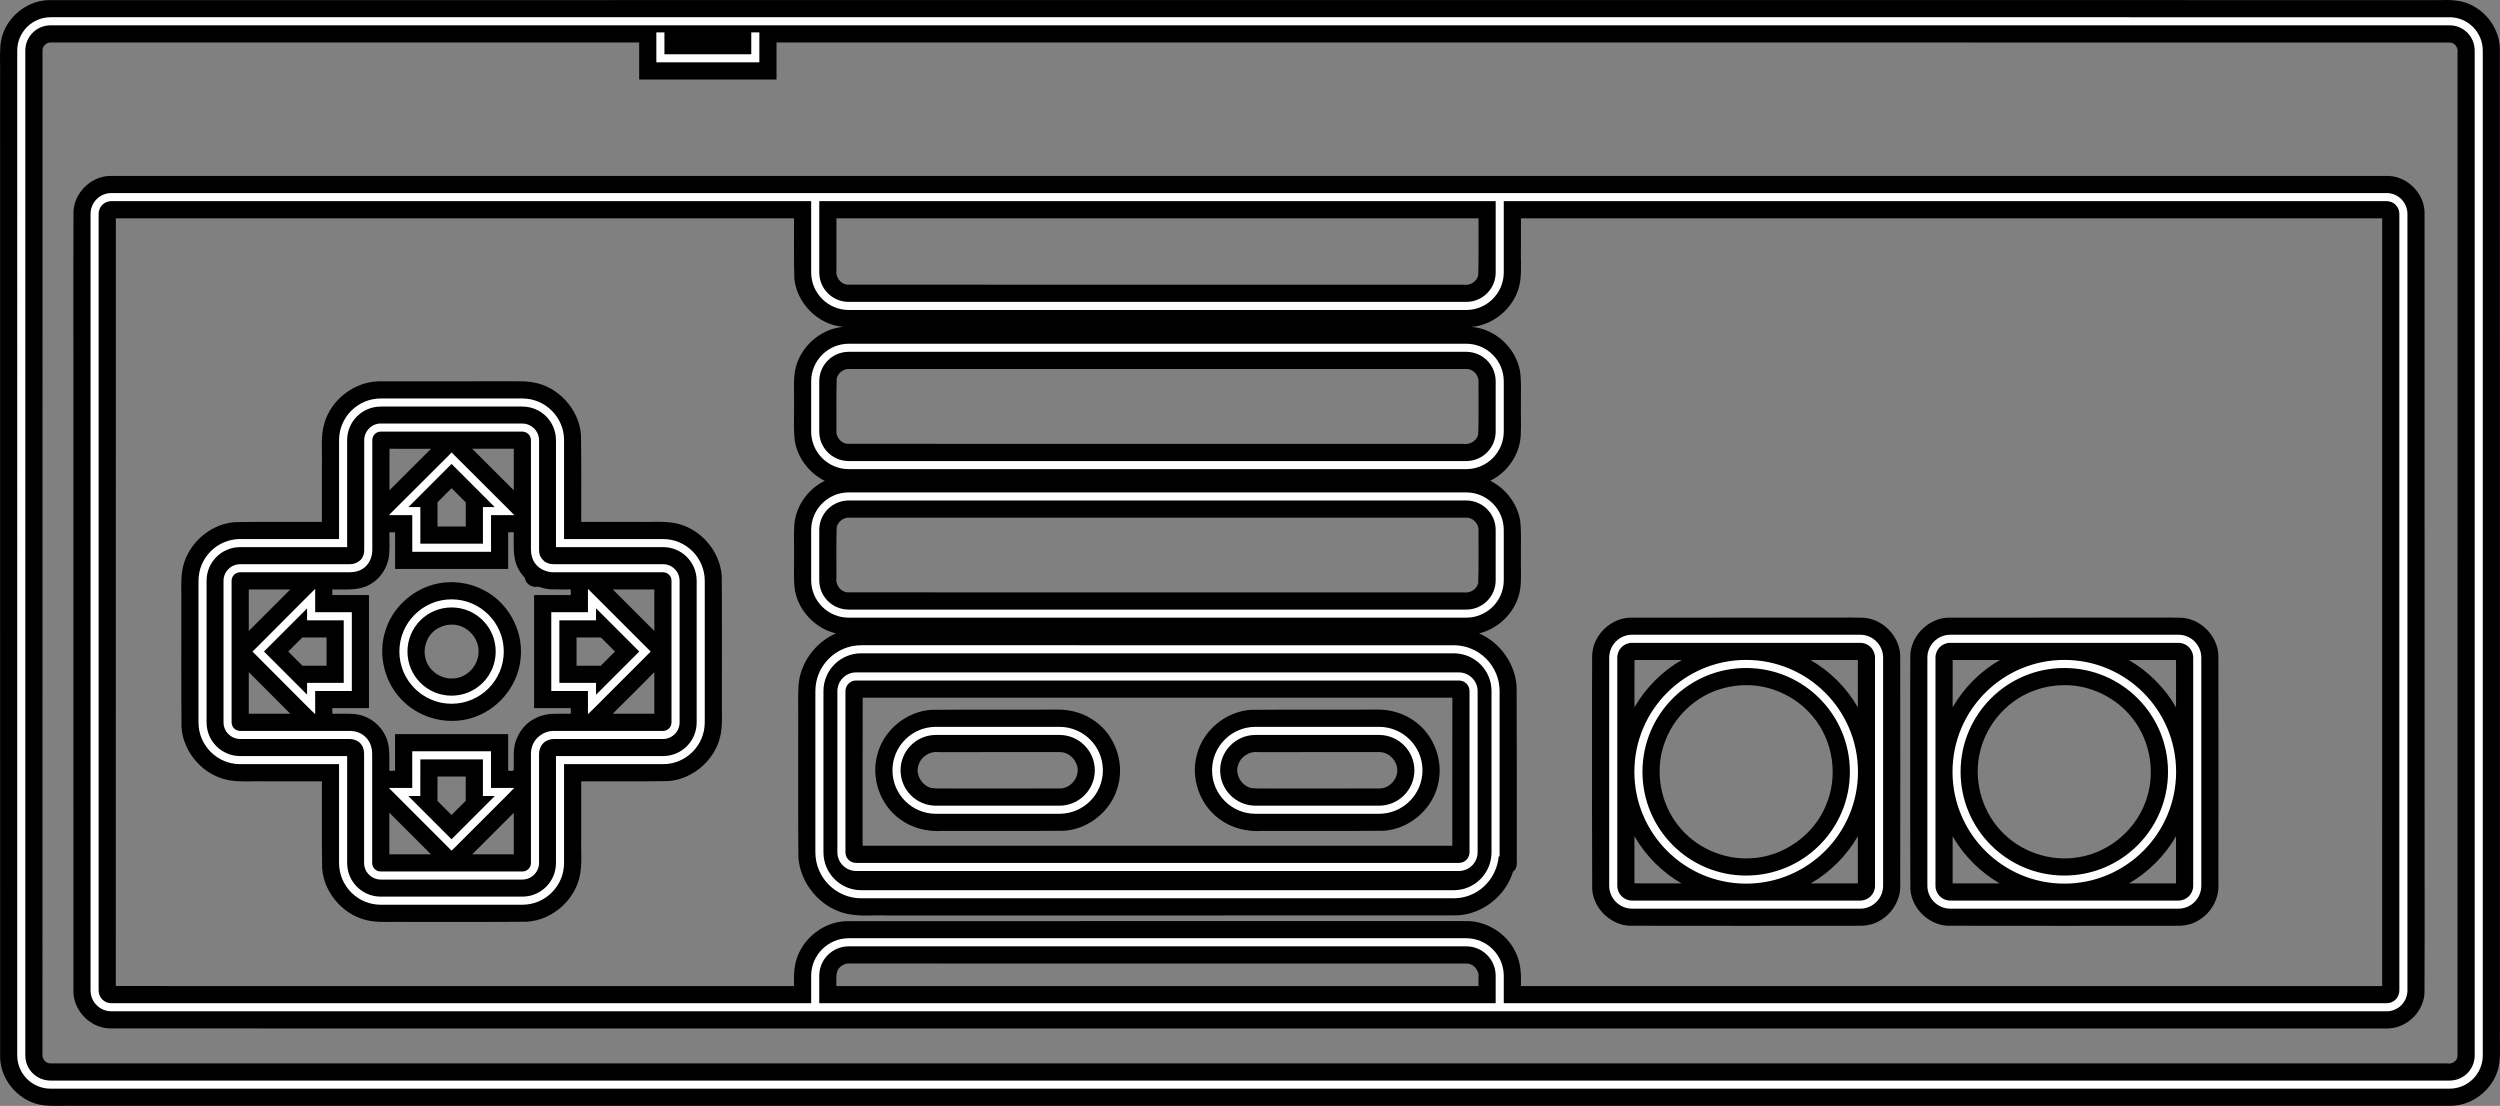 <?xml version="1.0" encoding="UTF-8" standalone="no"?>
<!-- Generator: Adobe Illustrator 13.0.0, SVG Export Plug-In . SVG Version: 6.00 Build 14948)  -->

<svg
   version="1.2"
   id="Layer_3"
   x="0px"
   y="0px"
   width="582.801"
   height="257.806"
   viewBox="0 0 582.801 257.806"
   xml:space="preserve"
   sodipodi:docname="controller.svg"
   inkscape:version="1.1.2 (0a00cf5339, 2022-02-04)"
   xmlns:inkscape="http://www.inkscape.org/namespaces/inkscape"
   xmlns:sodipodi="http://sodipodi.sourceforge.net/DTD/sodipodi-0.dtd"
   xmlns="http://www.w3.org/2000/svg"
   xmlns:svg="http://www.w3.org/2000/svg"
   xmlns:rdf="http://www.w3.org/1999/02/22-rdf-syntax-ns#"
   xmlns:cc="http://creativecommons.org/ns#"
   xmlns:dc="http://purl.org/dc/elements/1.1/"
   xmlns:ns="&amp;ns_sfw;"><rect x="0" y="0" width="582.801" height="257.806" fill="#808080" stroke="none"/><defs
   id="defs30">
	
	
</defs><sodipodi:namedview
   id="namedview28"
   pagecolor="#ffffff"
   bordercolor="#666666"
   borderopacity="1.0"
   inkscape:pageshadow="2"
   inkscape:pageopacity="0.0"
   inkscape:pagecheckerboard="0"
   showgrid="false"
   fit-margin-top="0"
   fit-margin-left="0"
   fit-margin-right="0"
   fit-margin-bottom="0"
   inkscape:zoom="1.0263804"
   inkscape:cx="148.58039"
   inkscape:cy="147.6061"
   inkscape:window-width="1920"
   inkscape:window-height="996"
   inkscape:window-x="0"
   inkscape:window-y="0"
   inkscape:window-maximized="1"
   inkscape:current-layer="Layer_3" />
<path
   id="path868"
   style="fill:#000000"
   d="m 568.299,0.026 c -57.255,-0.022 -114.511,-0.003 -171.766,-0.009 -128.408,0.005 -256.816,-0.006 -385.224,0.009 C 5.685,0.151 0.564,4.884 0.107,10.51 c -0.222,2.455 -0.017,4.924 -0.091,7.386 0.002,76.224 -0.007,152.449 0.014,228.673 0.141,5.524 4.739,10.54 10.247,11.108 2.498,0.258 5.014,0.034 7.519,0.112 184.549,-8.8e-4 369.099,0.003 553.648,-0.009 5.497,-0.08 10.558,-4.572 11.205,-10.048 0.301,-2.486 0.05,-4.997 0.137,-7.494 -3.7e-4,-76.324 0.009,-152.648 -0.014,-228.971 -0.136,-5.564 -4.783,-10.648 -10.351,-11.149 -1.367,-0.172 -2.748,-0.112 -4.122,-0.093 z M 12.068,9.901 c 45.646,0.005 91.292,6.51e-4 136.938,0.002 0,2.878 0,5.755 0,8.633 10.672,0 21.344,0 32.016,0 0,-2.878 0,-5.755 0,-8.633 130.045,-0.001 260.09,8.98e-4 390.135,0.006 1.196,0.042 1.953,1.331 1.744,2.438 0.004,77.952 8.9e-4,155.904 -0.008,233.857 -0.06,1.178 -1.316,1.901 -2.407,1.701 -186.271,-0.004 -372.541,0.003 -558.812,-0.008 -1.196,-0.025 -1.984,-1.293 -1.773,-2.409 -0.001,-77.938 8.62e-4,-155.877 0.006,-233.815 0.034,-1.06 1.127,-1.914 2.162,-1.771 z M 450.793,41.007 c -141.736,0.004 -283.472,-0.005 -425.208,0.007 -4.587,0.087 -8.66,4.313 -8.451,8.92 -0.064,7.878 -0.008,15.757 -0.027,23.636 0.005,52.635 -0.011,105.271 0.018,157.906 0.205,4.547 4.439,8.512 9.014,8.263 45.667,0.04 91.334,0.005 137.001,0.016 131.202,-0.004 262.405,0.006 393.607,-0.007 4.586,-0.089 8.659,-4.315 8.451,-8.922 0.064,-7.844 0.008,-15.689 0.027,-23.534 -0.005,-52.67 0.011,-105.34 -0.018,-158.01 -0.208,-4.548 -4.442,-8.503 -9.016,-8.264 -35.133,-0.012 -70.266,-0.016 -105.398,-0.012 z m -265.689,9.885 c 0.03,4.696 -0.084,9.398 0.08,14.09 0.578,5.69 5.445,10.632 11.158,11.18 0.581,0.044 -0.55,0.086 -0.804,0.175 -5.297,0.937 -9.747,5.542 -10.318,10.922 -0.267,2.535 -0.042,5.088 -0.114,7.632 0.046,2.686 -0.164,5.396 0.203,8.064 0.714,3.913 3.399,7.378 6.959,9.131 -4.053,1.959 -6.943,6.166 -7.126,10.688 -0.116,2.422 0.01,4.849 -0.034,7.273 0.036,2.533 -0.158,5.09 0.211,7.604 0.863,4.821 4.849,8.932 9.564,10.002 -4.837,2.097 -8.401,6.938 -8.736,12.229 -0.165,3.006 -0.018,6.021 -0.069,9.031 0.015,10.298 -0.04,20.598 0.042,30.895 0.388,6.166 5.105,11.763 11.125,13.172 3.124,0.744 6.357,0.313 9.533,0.431 44.28,-0.003 88.562,0.013 132.842,-0.02 5.927,-0.209 11.382,-4.527 13.091,-10.183 0.892,-0.624 0.963,-1.793 0.879,-2.785 -0.013,-13.444 0.036,-26.889 -0.036,-40.332 -0.31,-5.343 -3.855,-10.325 -8.759,-12.441 4.972,-1.174 9.057,-5.56 9.637,-10.672 0.284,-2.494 0.046,-5.009 0.123,-7.512 -0.052,-2.752 0.169,-5.528 -0.203,-8.263 -0.715,-3.913 -3.399,-7.381 -6.961,-9.131 4.054,-1.957 6.944,-6.166 7.128,-10.688 0.116,-2.422 -0.01,-4.849 0.034,-7.273 -0.037,-2.534 0.158,-5.093 -0.211,-7.607 -0.976,-5.411 -5.813,-9.911 -11.332,-10.291 5.602,-0.453 10.576,-5.053 11.373,-10.633 0.372,-2.605 0.084,-5.244 0.178,-7.864 0,-2.274 0,-4.547 0,-6.821 66.926,-0.001 133.853,8.95e-4 200.779,0.006 10e-4,59.657 -8.1e-4,119.314 -0.006,178.971 -66.925,0 -133.85,0 -200.775,0 0.094,-2.705 -0.019,-5.522 -1.283,-7.979 -2.15,-4.493 -7.11,-7.451 -12.089,-7.168 -47.989,0.003 -95.978,-0.014 -143.966,0.018 -5.777,0.184 -11.049,4.829 -11.922,10.55 -0.25,1.512 -0.222,3.051 -0.192,4.578 -52.704,0.001 -105.409,-9e-4 -158.113,-0.006 -0.001,-59.657 8.19e-4,-119.314 0.006,-178.971 52.702,0 105.404,0 158.105,0 z m 159.572,0 c -0.021,4.408 0.056,8.821 -0.059,13.225 -0.296,1.503 -1.883,2.479 -3.364,2.262 -47.902,-0.002 -95.806,0.013 -143.708,-0.019 -1.638,-0.121 -2.801,-1.823 -2.557,-3.402 0,-4.022 0,-8.043 0,-12.065 49.896,0 99.792,0 149.688,0 z m -146.533,35.125 c 47.986,0.01 95.972,-0.01 143.957,0.01 1.597,0.138 2.803,1.75 2.57,3.322 -0.031,3.975 0.081,7.958 -0.068,11.928 -0.33,1.52 -1.964,2.438 -3.452,2.203 -47.868,-0.002 -95.737,0.013 -143.604,-0.019 -1.636,-0.121 -2.805,-1.82 -2.558,-3.4 0.032,-3.938 -0.072,-7.883 0.064,-11.817 0.297,-1.365 1.705,-2.373 3.092,-2.227 z m -78.127,2.867 c -10.617,0.031 -21.236,-0.011 -31.854,0.016 -5.659,0.184 -10.929,4.265 -12.523,9.699 -0.958,3.152 -0.48,6.48 -0.596,9.718 0,4.449 0,8.898 0,13.347 -6.795,0.026 -13.594,-0.069 -20.387,0.061 -6.016,0.505 -11.343,5.456 -12.192,11.45 -0.392,2.72 -0.094,5.475 -0.191,8.211 0.016,9.371 -0.043,18.743 0.043,28.113 0.381,6.048 5.274,11.478 11.272,12.422 2.781,0.444 5.606,0.12 8.407,0.222 4.349,0 8.698,0 13.048,0 0.026,6.796 -0.069,13.595 0.061,20.389 0.503,5.954 5.353,11.231 11.267,12.164 2.778,0.436 5.598,0.119 8.395,0.219 9.359,-0.016 18.72,0.042 28.078,-0.042 6.017,-0.379 11.426,-5.216 12.411,-11.175 0.467,-2.812 0.135,-5.673 0.238,-8.507 1e-5,-4.35 0,-8.7 0,-13.05 6.804,-0.026 13.612,0.069 20.414,-0.06 5.982,-0.502 11.288,-5.397 12.178,-11.35 0.418,-2.751 0.108,-5.541 0.207,-8.31 -0.018,-9.371 0.047,-18.743 -0.043,-28.113 -0.381,-6.015 -5.219,-11.421 -11.176,-12.407 -2.811,-0.471 -5.672,-0.135 -8.505,-0.239 -4.358,0 -8.715,0 -13.073,0 -0.017,-6.749 0.054,-13.501 -0.053,-20.248 -0.439,-6.069 -5.422,-11.473 -11.46,-12.328 -1.31,-0.211 -2.642,-0.217 -3.966,-0.2 z M 100.494,104.618 c -3.22,3.241 -6.477,6.443 -9.701,9.68 6.51e-4,-3.227 0.001,-6.454 0.002,-9.682 3.23,0.002 6.485,-0.006 9.699,0.002 z m 19.279,-0.004 c -1e-5,3.227 0,6.453 0,9.68 -3.225,-3.236 -6.466,-6.454 -9.701,-9.68 3.234,0 6.467,0 9.701,0 z m -11.193,12.504 c 0,1.876 0,3.753 0,5.629 -2.196,0 -4.392,0 -6.588,0 0,-1.886 1e-5,-3.772 0,-5.658 1.093,-1.093 2.186,-2.186 3.279,-3.279 1.103,1.103 2.206,2.206 3.309,3.309 z m 89.562,3.555 c 47.982,0.008 95.965,-0.007 143.947,0.008 1.602,0.134 2.813,1.748 2.58,3.324 -0.03,3.969 0.075,7.945 -0.064,11.911 -0.319,1.478 -1.898,2.401 -3.355,2.189 -47.904,-0.002 -95.809,0.012 -143.712,-0.018 -1.628,-0.116 -2.803,-1.795 -2.552,-3.372 0.035,-3.941 -0.08,-7.89 0.07,-11.827 0.294,-1.36 1.707,-2.36 3.086,-2.215 z m -106.035,3.414 c 0,2.848 0,5.697 0,8.545 8.786,0 17.573,0 26.359,0 0,-2.848 0,-5.697 0,-8.545 0.483,0.12 1.568,-0.356 1.308,0.5 0.029,2.676 -0.283,5.54 1.049,7.983 0.393,0.8 0.966,1.507 1.545,2.164 0.174,1.429 1.73,2.365 3.092,2.025 1.09,0.308 2.18,0.676 3.334,0.623 1.421,0.056 2.844,0.034 4.265,0.025 -0.12,0.485 0.356,1.566 -0.5,1.314 -2.682,0 -5.365,0 -8.047,0 0,8.786 0,17.572 0,26.357 2.849,0 5.698,0 8.547,0 -0.12,0.485 0.356,1.573 -0.5,1.316 -2.529,0.044 -5.231,-0.296 -7.545,0.961 -2.03,0.868 -3.58,2.606 -4.453,4.61 -1.133,2.361 -0.71,5.03 -0.789,7.554 -0.071,0.215 -1.452,0.405 -1.311,-0.137 0,-2.748 0,-5.495 0,-8.243 -8.787,1e-5 -17.574,0 -26.361,0 0,2.848 0,5.695 0,8.543 -0.493,-0.121 -1.59,0.356 -1.341,-0.5 -0.036,-2.684 0.298,-5.567 -1.091,-7.998 -1.479,-2.843 -4.552,-4.746 -7.763,-4.765 -1.477,-0.099 -2.957,0.014 -4.435,-0.02 0.12,-0.486 -0.356,-1.568 0.5,-1.318 2.682,0 5.363,0 8.045,0 0,-8.786 0,-17.573 0,-26.359 -2.848,0 -5.697,0 -8.545,0 0.12,-0.484 -0.356,-1.571 0.5,-1.311 2.696,-0.04 5.586,0.299 8.049,-1.044 2.805,-1.449 4.641,-4.466 4.738,-7.61 0.118,-1.555 -0.032,-3.113 0.031,-4.67 0.439,0 0.878,0 1.316,0 z M 104.541,135.735 c -6.524,0.213 -12.621,4.828 -14.613,11.043 -1.997,5.804 -0.286,12.666 4.217,16.842 4.348,4.192 11.139,5.601 16.783,3.421 5.842,-2.136 10.155,-7.893 10.487,-14.115 0.449,-6.193 -3.035,-12.469 -8.563,-15.315 -2.538,-1.35 -5.437,-2.006 -8.31,-1.877 z m -37.352,2.16 c -3.062,3.071 -6.111,6.154 -9.195,9.203 0,-3.229 0,-6.457 0,-9.686 3.227,-6.5e-4 6.453,-0.001 9.68,-0.002 -0.161,0.161 -0.323,0.323 -0.484,0.484 z m 85.352,-0.484 c 0.005,3.227 -0.006,6.454 0,9.682 -3.227,-3.227 -6.454,-6.454 -9.682,-9.682 3.227,0 6.454,0 9.682,0 z m 276.572,6.568 c -16.402,-0.01 -32.805,-0.017 -49.207,0.006 -4.672,0.201 -8.807,4.42 -8.743,9.129 -0.062,5.862 -0.008,11.726 -0.028,17.59 0.013,12.201 -0.034,24.404 0.04,36.604 0.311,4.739 4.78,8.779 9.544,8.503 17.301,0.029 34.602,0.029 51.902,0.005 1.831,0.073 3.723,-0.122 5.342,-1.048 3.185,-1.655 5.28,-5.225 5.015,-8.828 0.015,-17.737 0.029,-35.475 -0.003,-53.211 -0.205,-4.668 -4.423,-8.795 -9.127,-8.731 -1.578,-0.055 -3.158,-0.031 -4.736,-0.019 z m 74.176,0 c -16.403,-0.01 -32.806,-0.017 -49.209,0.006 -4.673,0.199 -8.81,4.419 -8.745,9.129 -0.062,5.862 -0.008,11.726 -0.028,17.59 0.013,12.201 -0.034,24.404 0.04,36.604 0.31,4.74 4.782,8.779 9.546,8.503 17.301,0.029 34.603,0.029 51.904,0.005 1.832,0.074 3.722,-0.123 5.342,-1.048 3.185,-1.655 5.28,-5.225 5.015,-8.828 0.015,-17.737 0.029,-35.475 -0.003,-53.211 -0.205,-4.668 -4.423,-8.795 -9.127,-8.731 -1.578,-0.055 -3.158,-0.031 -4.736,-0.019 z m -397.631,1.643 c 3.15,0.098 5.893,2.987 5.904,6.088 0.14,3.239 -2.577,6.32 -5.844,6.448 -2.975,0.244 -5.959,-1.877 -6.566,-4.825 -0.64,-2.697 0.659,-5.741 3.169,-6.991 1.019,-0.54 2.185,-0.792 3.337,-0.72 z m 33.904,2.977 c 0.747,-0.17 1.063,0.69 1.582,1.064 0.741,0.741 1.483,1.482 2.224,2.223 -1.104,1.103 -2.207,2.206 -3.311,3.309 -1.886,0 -3.772,0 -5.658,0 0,-2.195 0,-4.391 0,-6.586 1.721,-0.011 3.442,0.021 5.162,-0.01 z m -67.977,0.008 c 1.515,0 3.03,0 4.545,0 0,2.195 0,4.391 0,6.586 -1.876,0 -3.753,0 -5.629,0 -1.103,-1.104 -2.206,-2.207 -3.309,-3.311 1.093,-1.092 2.186,-2.184 3.279,-3.275 0.371,0 0.742,0 1.113,0 z m 320.467,5.252 c -4.569,2.616 -8.406,6.477 -11.031,11.037 0.004,-3.679 0.008,-7.358 0.012,-11.037 3.673,0 7.346,-1e-5 11.02,0 z m 41.053,0 c 0,3.682 0,7.363 0,11.045 -2.618,-4.572 -6.475,-8.417 -11.039,-11.045 3.68,-1e-5 7.359,0 11.039,0 z m 33.133,0 c -4.57,2.615 -8.408,6.471 -11.041,11.027 0.004,-3.676 0.008,-7.352 0.012,-11.027 3.676,0 7.353,-1e-5 11.029,0 z m 41.041,0 c 0,3.684 0,7.367 0,11.051 -2.609,-4.577 -6.47,-8.417 -11.029,-11.051 3.676,0 7.353,-1e-5 11.029,0 z m -448.248,3.861 c 2.883,2.893 5.759,5.793 8.654,8.674 -3.23,-6.5e-4 -6.461,-0.001 -9.691,-0.002 0,-3.236 0,-6.473 0,-9.709 0.346,0.346 0.691,0.691 1.037,1.037 z m 93.508,8.672 c -3.234,6.5e-4 -6.467,10e-4 -9.701,0.002 3.245,-3.222 6.485,-6.45 9.701,-9.701 0,3.233 0,6.466 0,9.699 z m 254.521,-6.668 c 5.475,-0.041 10.892,2.333 14.652,6.297 0.142,0.146 0.619,0.667 0.871,0.982 4.774,5.63 6.011,13.976 3.078,20.747 -2.847,6.97 -9.903,11.97 -17.426,12.329 -6.453,0.408 -13.009,-2.505 -16.99,-7.609 -4.208,-5.272 -5.512,-12.705 -3.284,-19.081 2.1,-6.212 7.375,-11.267 13.735,-12.944 1.744,-0.482 3.554,-0.722 5.363,-0.722 z m 74.197,0 c 5.268,-0.04 10.48,2.163 14.213,5.863 0.249,0.264 0.613,0.617 0.987,1.063 4.518,5.1 6.077,12.56 4.111,19.067 -2.081,7.193 -8.494,12.908 -15.892,14.102 -6.685,1.197 -13.887,-1.272 -18.407,-6.348 -4.47,-4.888 -6.275,-12.047 -4.623,-18.466 1.618,-6.543 6.706,-12.116 13.125,-14.219 2.083,-0.708 4.285,-1.062 6.485,-1.062 z m -142.682,2.914 c 0.004,11.507 10e-4,23.014 -0.01,34.521 -45.824,0.001 -91.648,-7.8e-4 -137.473,-0.006 0.003,-11.505 -0.014,-23.01 0.016,-34.516 45.822,0 91.645,0 137.467,0 z m -92.057,2.783 c -9.773,0.06 -19.549,-0.031 -29.321,0.054 -5.863,0.322 -11.219,4.735 -12.667,10.426 -1.534,5.464 0.641,11.739 5.26,15.05 2.817,2.117 6.425,2.975 9.911,2.757 9.458,-0.018 18.919,0.047 28.376,-0.043 5.907,-0.376 11.261,-4.901 12.613,-10.666 1.405,-5.406 -0.775,-11.539 -5.322,-14.801 -2.53,-1.883 -5.708,-2.822 -8.85,-2.778 z m 74.502,0 c -9.772,0.06 -19.547,-0.031 -29.319,0.054 -5.863,0.322 -11.219,4.735 -12.667,10.426 -1.533,5.461 0.638,11.735 5.256,15.045 2.815,2.122 6.426,2.98 9.912,2.762 9.459,-0.018 18.92,0.047 28.378,-0.043 5.933,-0.376 11.302,-4.942 12.63,-10.737 1.381,-5.429 -0.849,-11.562 -5.432,-14.799 -2.518,-1.837 -5.652,-2.751 -8.758,-2.709 z m -73.859,9.906 c 2.558,0.054 4.649,2.78 3.937,5.262 -0.479,1.9 -2.351,3.388 -4.341,3.215 -8.152,0.042 -16.306,0.018 -24.459,0.017 -1.697,-0.056 -3.409,0.081 -5.096,-0.103 -2.376,-0.539 -3.956,-3.336 -2.999,-5.622 0.682,-1.834 2.668,-3.013 4.607,-2.765 9.45,-0.001 18.901,-0.003 28.351,-0.004 z m 74.492,0 c 2.588,0.045 4.695,2.833 3.93,5.33 -0.507,1.891 -2.404,3.345 -4.388,3.144 -8.172,0.048 -16.346,0.017 -24.518,0.022 -1.655,-0.057 -3.326,0.08 -4.971,-0.105 -2.375,-0.541 -3.955,-3.336 -2.999,-5.622 0.682,-1.834 2.668,-3.013 4.607,-2.765 9.446,-0.001 18.893,-0.003 28.339,-0.004 z m -213.078,5.697 c 0,1.886 0,3.772 0,5.658 -1.104,1.103 -2.207,2.206 -3.311,3.309 -1.093,-1.093 -2.186,-2.186 -3.279,-3.279 6.5e-4,-1.896 0.001,-3.792 0.002,-5.688 2.196,0 4.392,0 6.588,0 z m -8.098,18.139 c -3.238,0 -6.477,0 -9.715,0 -6.51e-4,-3.238 -0.001,-6.475 -0.002,-9.713 3.239,3.238 6.478,6.475 9.717,9.713 z m 19.295,0.004 c -3.229,-0.002 -6.457,-0.004 -9.686,-0.002 3.241,-3.215 6.449,-6.464 9.686,-9.684 0,3.229 -1e-5,6.457 0,9.686 z m 261.381,-4.006 c 2.603,4.452 6.384,8.195 10.842,10.783 -3.658,-0.005 -7.316,-0.009 -10.975,-0.014 0,-3.667 0,-7.335 0,-11.002 0.044,0.077 0.088,0.155 0.133,0.232 z m 74.207,0.057 c 2.606,4.429 6.379,8.153 10.824,10.727 -3.663,-0.005 -7.326,-0.009 -10.988,-0.014 0,-3.666 0,-7.332 0,-10.998 0.055,0.095 0.109,0.19 0.164,0.285 z m -22.256,10.725 c -3.666,0 -7.332,0 -10.998,0 4.552,-2.616 8.377,-6.462 10.998,-11.008 0,3.669 0,7.339 0,11.008 z m 74.174,0 c -3.661,0 -7.322,0 -10.982,0 4.546,-2.617 8.365,-6.462 10.982,-11.006 0,3.669 0,7.337 0,11.006 z m -309.133,18.668 c 47.981,0.004 95.962,-0.008 143.943,0.006 1.599,0.132 2.815,1.747 2.58,3.322 5.4e-4,0.643 0.001,1.287 0.002,1.93 -49.896,0 -99.792,0 -149.688,0 0.044,-1.227 -0.182,-2.539 0.305,-3.697 0.538,-1.016 1.704,-1.681 2.857,-1.561 z" /><path
   id="path3"
   d="m 11.795,4.016 c -4.282,0 -7.779,3.499 -7.779,7.779 V 246.04 c 0,4.282 3.497,7.75 7.779,7.75 H 571.035 c 4.282,0 7.75,-3.468 7.75,-7.75 V 11.796 c 0,-4.281 -3.469,-7.779 -7.752,-7.779 z m 0,1.887 H 571.035 c 3.264,0 5.865,2.631 5.865,5.893 V 246.04 c 0,3.263 -2.602,5.865 -5.865,5.865 H 11.795 c -3.264,0 -5.895,-2.604 -5.895,-5.865 V 11.794 c 10e-4,-3.262 2.632,-5.892 5.895,-5.891 z m 141.211,1.648 v 6.041 0.943 h 0.943 22.129 0.943 V 13.593 7.551 H 175.137 V 12.651 H 154.891 V 7.551 Z M 25.939,45.007 c -2.666,0 -4.832,2.196 -4.832,4.863 V 230.891 c 0,2.665 2.166,4.863 4.832,4.863 H 556.392 c 2.665,0 4.832,-2.198 4.832,-4.863 V 49.87 c 0,-2.667 -2.167,-4.863 -4.832,-4.863 z m 0,1.885 H 189.101 v 16.621 c 0,4.821 3.932,8.752 8.752,8.752 h 143.953 c 4.824,0 8.754,-3.932 8.754,-8.752 V 46.891 h 205.832 c 1.644,0 2.947,1.332 2.947,2.979 V 230.891 c 0,1.646 -1.304,2.977 -2.947,2.977 H 350.558 v -6.395 c 0,-4.821 -3.93,-8.752 -8.754,-8.752 H 197.853 c -4.821,0 -8.752,3.93 -8.752,8.752 v 6.395 H 25.939 c -1.647,0 -2.947,-1.331 -2.947,-2.977 V 49.87 c 0,-1.647 1.301,-2.979 2.947,-2.979 z m 165.049,0 h 157.686 v 16.621 c 0,3.803 -3.063,6.865 -6.867,6.865 H 197.853 c -3.801,0 -6.865,-3.063 -6.865,-6.865 z m 6.865,33.24 c -4.821,0 -8.752,3.931 -8.752,8.752 v 11.73 c 0,4.822 3.931,8.752 8.752,8.752 h 143.951 c 4.824,0 8.754,-3.931 8.754,-8.752 V 88.882 c 0,-4.82 -3.93,-8.75 -8.754,-8.75 z m 0,1.887 h 143.951 c 3.807,0 6.867,3.064 6.867,6.865 v 11.73 c 0,3.803 -3.061,6.865 -6.867,6.865 H 197.853 c -3.802,0 -6.867,-3.062 -6.867,-6.865 V 88.884 c 0,-3.801 3.066,-6.865 6.867,-6.865 z M 88.766,92.891 c -5.361,0.002 -9.721,4.364 -9.723,9.725 v 23.045 H 55.996 c -5.361,10e-4 -9.721,4.364 -9.723,9.725 v 33.033 c 0.002,5.361 4.362,9.721 9.723,9.723 h 23.045 v 23.047 c 0.002,5.361 4.364,9.722 9.725,9.725 h 33.004 c 5.361,-0.002 9.722,-4.363 9.723,-9.725 v -23.047 h 23.074 c 5.362,-0.001 9.723,-4.361 9.725,-9.723 v -33.033 c -0.002,-5.362 -4.364,-9.723 -9.725,-9.725 h -23.072 v -23.045 c 0,-5.358 -4.367,-9.721 -9.723,-9.723 H 88.767 Z m 0,1.887 h 33.004 c 4.344,0.002 7.836,3.495 7.838,7.838 v 23.988 0.941 h 0.943 24.018 c 4.344,0.002 7.836,3.494 7.838,7.838 v 33.033 c -0.002,4.344 -3.495,7.839 -7.838,7.84 h -24.018 -0.943 v 0.941 23.986 c -0.002,4.345 -3.496,7.838 -7.838,7.84 H 88.766 c -4.344,-0.003 -7.835,-3.496 -7.838,-7.84 v -23.986 -0.941 h -0.943 -23.988 c -4.344,-0.002 -7.836,-3.497 -7.838,-7.84 v -33.033 c 10e-4,-4.344 3.496,-7.836 7.838,-7.838 h 23.988 0.941 v -0.941 -23.988 c 0.003,-4.343 3.496,-7.836 7.84,-7.838 z m 0,3.949 c -2.125,0.003 -3.856,1.767 -3.861,3.891 v 25.488 0.061 0.029 c -0.009,0.567 -0.06,1.135 -0.471,1.855 -0.339,0.615 -1.273,1.187 -1.768,1.297 l -0.029,0.029 c -0.449,0.119 -0.822,0.147 -1.238,0.148 H 55.996 c -2.124,0.004 -3.885,1.734 -3.889,3.859 v 33.033 c 0.004,2.125 1.765,3.855 3.889,3.859 h 25.52 0.031 0.059 c 0.733,0 1.775,0.312 2.416,1.031 0.694,0.772 0.857,1.678 0.855,2.445 v 25.432 c 0.004,2.125 1.765,3.86 3.889,3.861 h 33.004 c 2.125,-0.003 3.886,-1.737 3.891,-3.861 v -25.432 c -0.009,-0.884 0.357,-1.878 1,-2.504 0.647,-0.644 1.588,-0.978 2.447,-0.973 h 25.459 c 2.124,-0.004 3.857,-1.736 3.861,-3.861 v -0.027 -33.006 c -0.003,-2.125 -1.737,-3.857 -3.861,-3.859 H 129.107 c -0.583,-0.006 -1.147,-0.066 -1.855,-0.441 -0.585,-0.294 -1.262,-1.154 -1.416,-1.709 v -0.029 c -0.141,-0.452 -0.168,-0.876 -0.168,-1.311 v -25.402 c -0.004,-2.124 -1.768,-3.888 -3.893,-3.889 H 88.771 Z m 0,1.887 h 33.004 c 1.106,0 2.002,0.896 2.004,2.004 v 25.4 0.029 c 0.002,0.541 0.06,1.152 0.266,1.828 0.002,0.008 -0.002,0.02 0,0.029 0.326,1.148 1.158,2.225 2.328,2.828 v 0.029 c 0.006,0.004 0.022,-0.003 0.029,0 1.043,0.542 2.038,0.641 2.711,0.648 h 25.459 c 1.107,0.001 1.973,0.866 1.975,1.975 v 33.006 c -10e-4,1.107 -0.866,2 -1.975,2.002 H 129.107 c -1.341,-0.007 -2.709,0.515 -3.742,1.533 h -0.029 c -1.046,1.029 -1.577,2.441 -1.562,3.83 v 25.432 c -0.002,1.107 -0.898,1.976 -2.004,1.977 H 88.766 c -1.106,-0.001 -2.001,-0.868 -2.004,-1.977 v -25.432 c 0.003,-1.074 -0.242,-2.505 -1.326,-3.713 -1.091,-1.227 -2.615,-1.65 -3.83,-1.65 -0.021,0 -0.055,-0.001 -0.088,0 h -0.031 -25.49 c -1.11,-0.002 -2.002,-0.866 -2.004,-1.975 v -33.033 c 0.002,-1.108 0.897,-1.973 2.004,-1.975 h 25.402 c 0.49,-0.001 1.077,-0.041 1.709,-0.205 0.008,-0.002 0.021,0.002 0.029,0 1.099,-0.254 2.265,-1.001 2.947,-2.24 0.628,-1.098 0.697,-2.127 0.707,-2.771 v -0.027 c -10e-4,-0.074 0,-0.061 0,-0.061 V 102.618 c 0.003,-1.106 0.868,-2.002 1.975,-2.004 z m 16.506,4.857 -0.646,0.678 -12.348,12.316 -1.621,1.621 h 2.27 3.182 v 7.602 0.943 h 0.943 16.473 0.943 v -0.943 -7.602 h 3.152 2.27 l -1.59,-1.621 -12.35,-12.316 z m 0,2.682 10.049,10.049 h -1.797 -0.943 v 0.941 7.604 H 97.992 v -7.604 -0.941 h -0.941 -1.828 z m 92.582,6.635 c -4.821,0 -8.752,3.93 -8.752,8.752 v 11.729 c 0,4.823 3.931,8.723 8.752,8.723 h 143.951 c 4.824,0 8.754,-3.9 8.754,-8.723 v -11.729 c 0,-4.822 -3.93,-8.752 -8.754,-8.752 z m 0,1.887 h 143.951 c 3.807,0 6.867,3.062 6.867,6.865 v 11.729 c 0,3.802 -3.061,6.836 -6.867,6.836 H 197.853 c -3.802,0 -6.867,-3.035 -6.867,-6.836 v -11.729 c 0,-3.803 3.066,-6.865 6.867,-6.865 z m -124.381,20.594 -1.621,1.621 -12.318,12.348 -0.678,0.648 0.678,0.678 12.318,12.348 1.621,1.592 v -2.27 -3.152 h 7.602 0.943 v -0.943 -16.475 -0.941 h -0.943 -7.602 v -3.184 z m 63.588,0 v 2.27 3.184 h -7.604 -0.943 v 0.941 16.475 0.941 h 0.943 7.604 v 3.152 2.271 l 1.621,-1.594 12.348,-12.346 0.648,-0.678 -0.648,-0.648 -12.348,-12.348 z m -31.789,2.451 c -6.709,0 -12.17,5.461 -12.17,12.17 0,6.708 5.462,12.17 12.17,12.17 6.708,0 12.17,-5.462 12.17,-12.17 0,-6.709 -5.462,-12.17 -12.17,-12.17 z m 0,1.889 c 5.689,0 10.285,4.592 10.285,10.281 0,5.688 -4.595,10.285 -10.285,10.285 -5.69,0 -10.283,-4.597 -10.283,-10.285 0.001,-5.689 4.594,-10.281 10.283,-10.281 z m 33.674,0.199 10.08,10.078 -10.08,10.078 v -1.826 -0.943 h -0.941 -7.604 v -14.586 h 7.604 0.941 v -0.943 z m -67.359,0.031 v 1.824 0.943 h 0.941 7.604 v 14.586 h -7.604 -0.941 v 0.943 1.797 L 61.537,151.882 Z m 308.883,6.133 c -2.934,0 -5.332,2.399 -5.332,5.332 v 53.189 c 0,2.936 2.398,5.336 5.332,5.336 h 53.189 c 2.936,0 5.334,-2.4 5.334,-5.336 V 153.303 c 0,-2.933 -2.398,-5.332 -5.334,-5.332 z m 74.174,0 c -2.935,0 -5.334,2.399 -5.334,5.332 v 53.189 c 0,2.936 2.401,5.336 5.334,5.336 h 53.191 c 2.934,0 5.334,-2.4 5.334,-5.336 V 153.303 c 0,-2.933 -2.4,-5.332 -5.334,-5.332 z m -74.174,1.887 h 53.189 c 1.916,0 3.447,1.533 3.447,3.445 v 53.189 c 0,1.916 -1.531,3.449 -3.447,3.449 h -53.189 c -1.912,0 -3.447,-1.533 -3.447,-3.449 V 153.303 c -0.001,-1.912 1.535,-3.445 3.447,-3.445 z m 74.174,0 h 53.191 c 1.915,0 3.445,1.533 3.445,3.445 v 53.189 c 0,1.916 -1.53,3.449 -3.445,3.449 h -53.191 c -1.915,0 -3.445,-1.533 -3.445,-3.449 V 153.303 c 0,-1.912 1.53,-3.445 3.445,-3.445 z m -253.865,0.557 c -5.901,0 -10.699,4.796 -10.699,10.695 v 37.572 c 0,5.9 4.799,10.727 10.699,10.727 h 138.117 c 5.566,0 9.989,-4.345 10.488,-9.781 h 0.207 v -0.945 -37.57 c 0,-5.899 -4.796,-10.697 -10.695,-10.697 z m 0,1.885 h 138.117 c 4.882,0 8.809,3.931 8.809,8.811 v 36.631 0.941 c 0,4.88 -3.927,8.84 -8.809,8.84 H 200.777 c -4.881,0 -8.811,-3.96 -8.811,-8.84 v -37.572 c 0,-4.88 3.929,-8.811 8.811,-8.811 z m 206.275,1.537 c -14.391,0 -26.049,11.689 -26.049,26.078 0,14.388 11.658,26.078 26.049,26.078 14.388,0 26.078,-11.69 26.078,-26.078 0,-14.388 -11.691,-26.078 -26.078,-26.078 z m 74.193,0 c -14.39,0 -26.078,11.689 -26.078,26.078 0,14.388 11.688,26.078 26.078,26.078 14.388,0 26.049,-11.69 26.049,-26.078 0,-14.388 -11.661,-26.078 -26.049,-26.078 z m -74.193,1.887 c 13.37,0 24.189,10.821 24.189,24.191 0,13.37 -10.819,24.193 -24.189,24.193 -13.369,0 -24.162,-10.823 -24.162,-24.193 0,-13.37 10.791,-24.191 24.162,-24.191 z m 74.193,0 c 13.369,0 24.16,10.821 24.16,24.191 0,13.37 -10.791,24.193 -24.16,24.193 -13.37,0 -24.193,-10.823 -24.193,-24.193 0,-13.37 10.823,-24.191 24.193,-24.191 z m -281.676,1.027 c -2.397,0 -4.361,1.964 -4.361,4.359 v 37.57 c 0,2.398 1.965,4.363 4.361,4.363 h 140.531 c 2.396,0 4.361,-1.966 4.361,-4.363 v -37.568 c 0,-2.396 -1.965,-4.361 -4.361,-4.361 z m 0,1.887 h 140.531 c 1.377,0 2.475,1.101 2.475,2.475 v 37.57 c 0,1.379 -1.098,2.477 -2.475,2.477 H 199.57 c -1.376,0 -2.477,-1.099 -2.477,-2.477 v -37.57 c 0.001,-1.374 1.099,-2.475 2.477,-2.475 z m 18.613,10.803 c -5.597,0 -10.133,4.535 -10.133,10.133 0,5.599 4.536,10.135 10.133,10.135 h 0.004 28.789 c 5.595,0 10.131,-4.536 10.131,-10.135 0,-5.598 -4.535,-10.133 -10.131,-10.133 z m 74.504,0 c -5.597,0 -10.133,4.535 -10.133,10.133 1e-5,5.599 4.538,10.135 10.133,10.135 h 28.791 c 5.594,0 10.131,-4.536 10.131,-10.135 0,-5.598 -4.537,-10.133 -10.131,-10.133 z m -74.504,1.887 h 28.791 c 4.554,0.01 8.239,3.693 8.248,8.248 -0.009,4.557 -3.695,8.238 -8.248,8.248 h -28.787 -0.004 c -4.556,-0.01 -8.24,-3.691 -8.248,-8.248 0.009,-4.555 3.693,-8.238 8.248,-8.248 z m 74.504,0 h 28.791 c 4.552,0.01 8.238,3.693 8.246,8.248 -0.008,4.557 -3.694,8.238 -8.246,8.248 h -28.791 c -4.553,-0.01 -8.239,-3.691 -8.248,-8.248 0.009,-4.555 3.693,-8.238 8.248,-8.248 z m -196.586,3.812 v 0.941 7.602 h -3.182 -2.27 l 1.623,1.623 12.346,12.348 0.648,0.646 0.678,-0.646 12.35,-12.348 1.59,-1.623 h -2.27 -3.152 v -7.602 -0.941 h -0.943 -16.473 z m 1.887,1.885 h 14.588 v 7.604 0.941 h 0.941 1.828 L 105.266,195.647 95.187,185.569 h 1.855 0.943 v -0.941 z m 99.865,43.586 h 143.951 c 3.807,0 6.867,3.061 6.867,6.863 v 6.395 H 190.986 v -6.395 c 0,-3.802 3.066,-6.863 6.867,-6.863 z"
   style="fill:#ffffff" />



















</svg>
